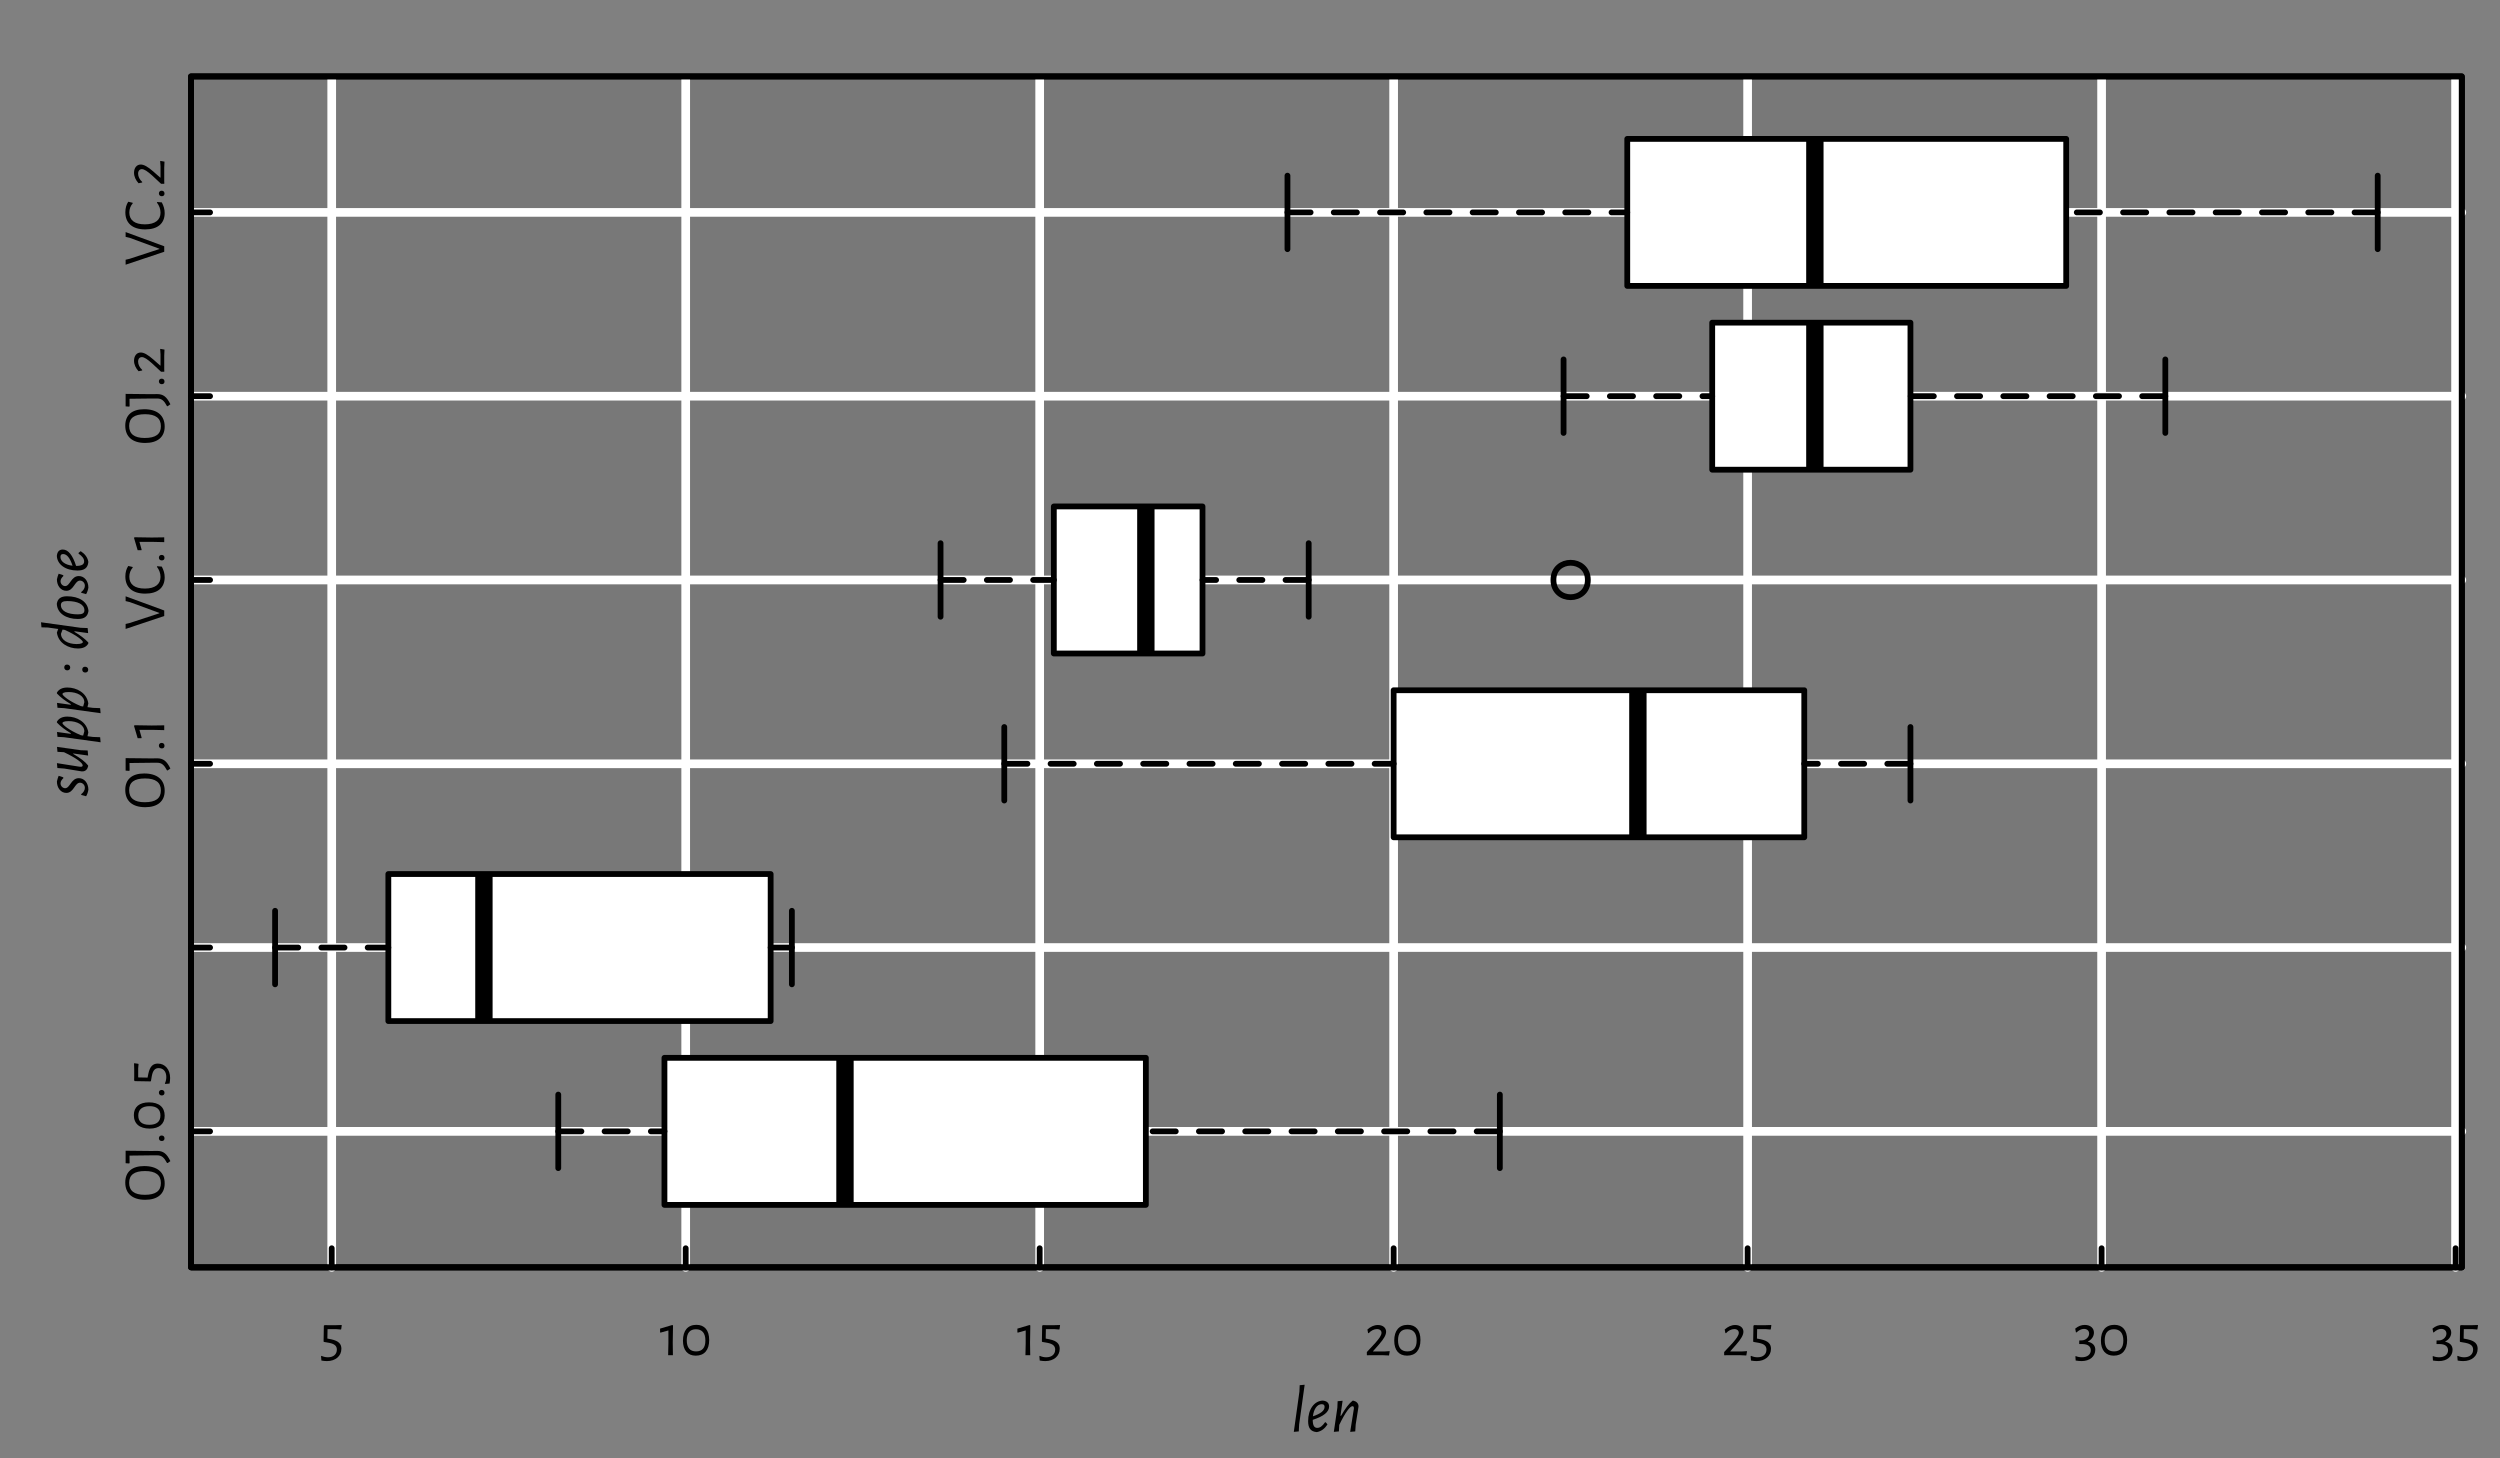 <?xml version="1.0" encoding="UTF-8"?>
<svg xmlns="http://www.w3.org/2000/svg" xmlns:xlink="http://www.w3.org/1999/xlink" width="432pt" height="252pt" viewBox="0 0 432 252" version="1.1">
<rect x="0" y="0" width="432" height="252" fill="#808080" stroke="none"/>
<defs>
<g>
<symbol overflow="visible" id="glyph0-0">
<path style="stroke:none;" d=""/>
</symbol>
<symbol overflow="visible" id="glyph0-1">
<path style="stroke:none;" d="M -6.734 -3.375 C -6.734 -1.469 -5.5 -0.391 -3.281 -0.391 C -1.141 -0.391 0.078 -1.422 0.078 -3.219 C 0.078 -5.141 -1.203 -6.219 -3.469 -6.219 C -5.562 -6.219 -6.734 -5.219 -6.734 -3.375 Z M -6.062 -3.328 C -6.062 -4.688 -5.188 -5.359 -3.312 -5.359 C -1.469 -5.359 -0.578 -4.656 -0.578 -3.281 C -0.578 -1.922 -1.469 -1.25 -3.375 -1.25 C -5.188 -1.25 -6.062 -1.953 -6.062 -3.328 Z M -6.062 -3.328 "/>
</symbol>
<symbol overflow="visible" id="glyph0-2">
<path style="stroke:none;" d="M -6.672 -2.266 L -6.672 -0.109 L -6.062 -0.062 L -5.984 -0.141 L -6 -1.422 L -2.125 -1.469 L -1.219 -1.469 C -0.422 -1.469 -0.016 -1.078 0.484 -0.141 L 0.594 -0.141 L 1.062 -0.469 C 0.438 -1.766 -0.172 -2.234 -1.234 -2.234 L -2.203 -2.219 Z M -6.672 -2.266 "/>
</symbol>
<symbol overflow="visible" id="glyph0-3">
<path style="stroke:none;" d="M -0.922 -1.203 C -0.922 -0.906 -0.719 -0.719 -0.422 -0.719 C -0.125 -0.719 0.047 -0.891 0.047 -1.172 C 0.047 -1.484 -0.141 -1.672 -0.453 -1.672 C -0.734 -1.672 -0.922 -1.484 -0.922 -1.203 Z M -0.922 -1.203 "/>
</symbol>
<symbol overflow="visible" id="glyph0-4">
<path style="stroke:none;" d="M -5.25 -2.812 C -5.25 -1.328 -4.266 -0.484 -2.516 -0.484 C -0.859 -0.484 0.078 -1.297 0.078 -2.703 C 0.078 -4.188 -0.906 -5.016 -2.625 -5.016 C -4.312 -5.016 -5.25 -4.219 -5.25 -2.812 Z M -4.484 -2.734 C -4.484 -3.797 -3.812 -4.359 -2.531 -4.359 C -1.297 -4.359 -0.656 -3.812 -0.656 -2.75 C -0.656 -1.688 -1.312 -1.141 -2.578 -1.141 C -3.844 -1.141 -4.484 -1.688 -4.484 -2.734 Z M -4.484 -2.734 "/>
</symbol>
<symbol overflow="visible" id="glyph0-5">
<path style="stroke:none;" d="M -5.219 -3.859 L -5.188 -2.906 L -5.188 -1.5 L -5.203 -0.953 L -5.094 -0.812 L -2.375 -0.766 L -2.297 -0.828 L -2.141 -1.719 C -1.953 -2.688 -1.578 -3.062 -0.969 -3.062 C -0.172 -3.062 0.359 -2.484 0.359 -1.531 C 0.359 -1.172 0.297 -0.812 0.109 -0.391 L 0.188 -0.328 L 0.922 -0.391 C 0.984 -0.703 1.016 -1.047 1.016 -1.359 C 1.016 -2.812 0.156 -3.844 -1.109 -3.844 C -1.922 -3.844 -2.469 -3.406 -2.75 -2.078 L -2.875 -1.422 L -4.5 -1.453 L -4.5 -3 L -4.438 -3.75 L -4.5 -3.812 L -5.156 -3.906 Z M -5.219 -3.859 "/>
</symbol>
<symbol overflow="visible" id="glyph0-6">
<path style="stroke:none;" d="M -5.219 -2.219 L -4.594 -0.109 L -3.938 -0.109 L -3.906 -0.203 L -4.281 -1.547 L -2.047 -1.547 L 0 -1.5 L 0 -2.328 L -2.156 -2.297 L -5.141 -2.344 Z M -5.219 -2.219 "/>
</symbol>
<symbol overflow="visible" id="glyph0-7">
<path style="stroke:none;" d="M -6.672 -5.797 L -6.672 -4.969 L -5.953 -4.797 L -0.844 -2.922 L -0.844 -2.859 L -6 -1.172 L -6.672 -1.016 L -6.672 -0.156 L 0 -2.391 L 0 -3.344 Z M -6.672 -5.797 "/>
</symbol>
<symbol overflow="visible" id="glyph0-8">
<path style="stroke:none;" d="M -6.719 -3.344 C -6.719 -1.484 -5.5 -0.391 -3.281 -0.391 C -1.125 -0.391 0.078 -1.422 0.078 -3.219 C 0.078 -3.891 -0.109 -4.469 -0.422 -5.062 L -1.219 -5.125 L -1.266 -5.031 C -0.875 -4.531 -0.641 -3.906 -0.641 -3.281 C -0.641 -2.016 -1.578 -1.266 -3.344 -1.266 C -5.125 -1.266 -6.031 -2 -6.031 -3.312 C -6.031 -3.938 -5.812 -4.469 -5.438 -4.906 L -5.469 -5 L -6.219 -5.172 C -6.547 -4.672 -6.719 -4.062 -6.719 -3.344 Z M -6.719 -3.344 "/>
</symbol>
<symbol overflow="visible" id="glyph0-9">
<path style="stroke:none;" d="M -5.219 -2.391 C -5.219 -1.734 -4.922 -1.109 -4.438 -0.578 L -3.812 -0.703 L -3.812 -0.812 C -4.25 -1.203 -4.516 -1.734 -4.516 -2.234 C -4.516 -2.734 -4.234 -3.016 -3.875 -3.016 C -3.438 -3.016 -2.906 -2.641 -2.109 -1.938 L -0.547 -0.484 L -0.016 -0.484 L 0.016 -0.547 L 0 -0.922 L 0 -3.25 L 0.047 -4.312 L -0.656 -4.438 L -0.703 -4.375 L -0.641 -3.5 L -0.641 -1.578 L -0.688 -1.547 L -1.891 -2.609 C -2.844 -3.438 -3.5 -3.812 -4.062 -3.812 C -4.766 -3.812 -5.219 -3.219 -5.219 -2.391 Z M -5.219 -2.391 "/>
</symbol>
<symbol overflow="visible" id="glyph1-0">
<path style="stroke:none;" d=""/>
</symbol>
<symbol overflow="visible" id="glyph1-1">
<path style="stroke:none;" d="M 3.859 -5.219 L 2.906 -5.188 L 1.5 -5.188 L 0.953 -5.203 L 0.812 -5.094 L 0.766 -2.375 L 0.828 -2.297 L 1.719 -2.141 C 2.688 -1.953 3.062 -1.578 3.062 -0.969 C 3.062 -0.172 2.484 0.359 1.531 0.359 C 1.172 0.359 0.812 0.297 0.391 0.109 L 0.328 0.188 L 0.391 0.922 C 0.703 0.984 1.047 1.016 1.359 1.016 C 2.812 1.016 3.844 0.156 3.844 -1.109 C 3.844 -1.922 3.406 -2.469 2.078 -2.75 L 1.422 -2.875 L 1.453 -4.5 L 3 -4.5 L 3.75 -4.438 L 3.812 -4.5 L 3.906 -5.156 Z M 3.859 -5.219 "/>
</symbol>
<symbol overflow="visible" id="glyph1-2">
<path style="stroke:none;" d="M 2.219 -5.219 L 0.109 -4.594 L 0.109 -3.938 L 0.203 -3.906 L 1.547 -4.281 L 1.547 -2.047 L 1.5 0 L 2.328 0 L 2.297 -2.156 L 2.344 -5.141 Z M 2.219 -5.219 "/>
</symbol>
<symbol overflow="visible" id="glyph1-3">
<path style="stroke:none;" d="M 2.812 -5.25 C 1.328 -5.25 0.484 -4.266 0.484 -2.516 C 0.484 -0.859 1.297 0.078 2.703 0.078 C 4.188 0.078 5.016 -0.906 5.016 -2.625 C 5.016 -4.312 4.219 -5.25 2.812 -5.25 Z M 2.734 -4.484 C 3.797 -4.484 4.359 -3.812 4.359 -2.531 C 4.359 -1.297 3.812 -0.656 2.75 -0.656 C 1.688 -0.656 1.141 -1.312 1.141 -2.578 C 1.141 -3.844 1.688 -4.484 2.734 -4.484 Z M 2.734 -4.484 "/>
</symbol>
<symbol overflow="visible" id="glyph1-4">
<path style="stroke:none;" d="M 2.391 -5.219 C 1.734 -5.219 1.109 -4.922 0.578 -4.438 L 0.703 -3.812 L 0.812 -3.812 C 1.203 -4.25 1.734 -4.516 2.234 -4.516 C 2.734 -4.516 3.016 -4.234 3.016 -3.875 C 3.016 -3.438 2.641 -2.906 1.938 -2.109 L 0.484 -0.547 L 0.484 -0.016 L 0.547 0.016 L 0.922 0 L 3.25 0 L 4.312 0.047 L 4.438 -0.656 L 4.375 -0.703 L 3.5 -0.641 L 1.578 -0.641 L 1.547 -0.688 L 2.609 -1.891 C 3.438 -2.844 3.812 -3.5 3.812 -4.062 C 3.812 -4.766 3.219 -5.219 2.391 -5.219 Z M 2.391 -5.219 "/>
</symbol>
<symbol overflow="visible" id="glyph1-5">
<path style="stroke:none;" d="M 1.984 -5.234 C 1.391 -5.234 0.859 -5.031 0.328 -4.594 L 0.453 -3.938 L 0.547 -3.938 C 0.984 -4.328 1.391 -4.547 1.828 -4.547 C 2.375 -4.547 2.734 -4.234 2.734 -3.734 C 2.734 -3.047 2.047 -2.562 1.484 -2.562 L 1.031 -2.547 L 1.016 -1.984 L 1.062 -1.922 L 1.672 -1.922 C 2.547 -1.891 3.016 -1.5 3.016 -0.844 C 3.016 -0.109 2.391 0.359 1.484 0.359 C 1.125 0.359 0.766 0.297 0.422 0.156 L 0.359 0.203 L 0.406 0.922 C 0.703 0.969 1.109 1.016 1.422 1.016 C 2.844 1.016 3.797 0.219 3.797 -0.953 C 3.797 -1.656 3.359 -2.141 2.531 -2.328 L 2.531 -2.375 C 3.25 -2.734 3.562 -3.344 3.562 -3.906 C 3.562 -4.688 2.938 -5.234 1.984 -5.234 Z M 1.984 -5.234 "/>
</symbol>
<symbol overflow="visible" id="glyph2-0">
<path style="stroke:none;" d=""/>
</symbol>
<symbol overflow="visible" id="glyph2-1">
<path style="stroke:none;" d="M 2.406 -8.094 L 1.547 -8.016 L 1.5 -6.906 L 0.531 0.047 L 1.391 -0.031 L 1.453 -1.25 Z M 2.406 -8.094 "/>
</symbol>
<symbol overflow="visible" id="glyph2-2">
<path style="stroke:none;" d="M 3.328 -1.609 C 2.859 -0.938 2.453 -0.641 1.984 -0.641 C 1.453 -0.641 1.203 -1.062 1.203 -2.031 C 3.078 -2.625 4.031 -3.406 4.031 -4.328 C 4.031 -4.906 3.688 -5.266 3.031 -5.344 L 2.938 -5.359 C 1.453 -5.297 0.406 -3.859 0.406 -1.797 C 0.406 -0.609 0.844 -0.031 1.812 0.078 L 1.953 0.078 C 2.688 -0.062 3.266 -0.5 3.75 -1.234 L 3.469 -1.594 Z M 2.75 -4.734 C 3.109 -4.734 3.25 -4.578 3.25 -4.266 C 3.25 -3.625 2.562 -3.078 1.234 -2.641 C 1.375 -3.906 1.969 -4.734 2.75 -4.734 Z M 2.75 -4.734 "/>
</symbol>
<symbol overflow="visible" id="glyph2-3">
<path style="stroke:none;" d="M 3.875 -5.344 L 3.75 -5.344 C 3.078 -4.812 2.5 -4.031 1.75 -2.734 L 1.641 -2.734 L 2.016 -5.328 L 1.156 -5.25 L 1.109 -4.125 L 0.5 0.047 L 1.375 -0.031 L 1.438 -1.156 C 2.469 -3.297 3.297 -4.391 3.719 -4.391 C 3.906 -4.391 3.969 -4.25 3.969 -4.031 L 3.953 -3.891 L 3.328 0.047 L 4.203 -0.031 L 4.281 -1.234 L 4.75 -4.203 L 4.766 -4.344 C 4.781 -4.891 4.375 -5.234 3.875 -5.344 Z M 3.875 -5.344 "/>
</symbol>
<symbol overflow="visible" id="glyph3-0">
<path style="stroke:none;" d=""/>
</symbol>
<symbol overflow="visible" id="glyph3-1">
<path style="stroke:none;" d="M -5.344 -2.531 C -5.359 -1.453 -4.688 -0.547 -3.719 -0.547 C -2.422 -0.547 -2.281 -2.312 -1.344 -2.312 C -0.938 -2.312 -0.516 -1.953 -0.516 -1.422 C -0.516 -1.016 -0.75 -0.625 -1.172 -0.312 L -1.109 -0.188 L -0.297 0.031 C -0.094 -0.328 0.031 -0.688 0.094 -1.109 C 0.078 -2.281 -0.625 -3.094 -1.562 -3.094 C -2.891 -3.094 -3.078 -1.359 -3.922 -1.359 C -4.328 -1.359 -4.719 -1.719 -4.719 -2.203 C -4.719 -2.5 -4.547 -2.812 -4.219 -3.109 L -4.266 -3.25 L -5.047 -3.5 C -5.172 -3.188 -5.266 -2.891 -5.344 -2.531 Z M -5.344 -2.531 "/>
</symbol>
<symbol overflow="visible" id="glyph3-2">
<path style="stroke:none;" d="M -5.25 -4 L -4.125 -3.938 C -1.984 -2.922 -0.891 -2.078 -0.891 -1.656 C -0.891 -1.516 -1 -1.406 -1.234 -1.422 L -1.484 -1.438 L -5.344 -2.047 L -5.266 -1.203 L -4.062 -1.109 L -1.094 -0.625 L -0.938 -0.625 C -0.406 -0.609 -0.062 -1 0.047 -1.5 L 0.047 -1.641 C -0.484 -2.312 -1.25 -2.891 -2.531 -3.641 L -2.531 -3.719 L 0.047 -3.359 L -0.031 -4.234 L -1.25 -4.281 L -5.328 -4.859 Z M -5.25 -4 "/>
</symbol>
<symbol overflow="visible" id="glyph3-3">
<path style="stroke:none;" d="M -5.344 -3.797 L -5.344 -3.641 C -4.703 -2.953 -3.875 -2.344 -2.953 -1.812 L -2.953 -1.688 L -5.328 -2.016 L -5.25 -1.172 L -4.125 -1.109 L 2.203 -0.234 L 2.125 -1.109 L 0.875 -1.156 L -0.062 -1.281 L 0.078 -1.906 L 0.078 -1.953 C -0.203 -3.766 -1.938 -4.672 -3.547 -4.672 C -4.453 -4.672 -5.016 -4.344 -5.344 -3.797 Z M -0.609 -2.125 L -0.812 -1.391 L -1.203 -1.453 C -3.312 -2.328 -4.391 -3.297 -4.391 -3.547 C -4.391 -3.688 -4.172 -3.891 -3.328 -3.891 C -1.844 -3.891 -0.609 -3.234 -0.609 -2.125 Z M -0.609 -2.125 "/>
</symbol>
<symbol overflow="visible" id="glyph3-4">
<path style="stroke:none;" d=""/>
</symbol>
<symbol overflow="visible" id="glyph3-5">
<path style="stroke:none;" d="M -4.078 -1.438 C -4.078 -1.109 -3.859 -0.922 -3.547 -0.922 C -3.25 -0.922 -3.047 -1.109 -3.047 -1.422 C -3.047 -1.719 -3.266 -1.922 -3.594 -1.922 C -3.891 -1.922 -4.078 -1.734 -4.078 -1.438 Z M -0.969 -1.062 C -0.969 -0.734 -0.766 -0.547 -0.453 -0.547 C -0.141 -0.547 0.062 -0.719 0.062 -1.031 C 0.062 -1.344 -0.156 -1.547 -0.484 -1.547 C -0.781 -1.547 -0.969 -1.359 -0.969 -1.062 Z M -0.969 -1.062 "/>
</symbol>
<symbol overflow="visible" id="glyph3-6">
<path style="stroke:none;" d="M -8.016 -4.031 L -6.906 -4 L -5.125 -3.75 L -5.344 -3.141 L -5.344 -3.078 C -5.078 -1.281 -3.328 -0.375 -1.719 -0.375 C -0.812 -0.375 -0.234 -0.672 0.078 -1.234 L 0.078 -1.422 C -0.547 -2.078 -1.375 -2.703 -2.312 -3.25 L -2.312 -3.359 L 0.047 -3.031 L -0.031 -3.906 L -1.25 -3.953 L -8.094 -4.906 Z M -0.859 -1.5 C -0.859 -1.344 -1.094 -1.141 -1.938 -1.141 C -3.422 -1.141 -4.641 -1.812 -4.641 -2.922 L -4.375 -3.641 L -4.016 -3.594 C -1.922 -2.688 -0.859 -1.734 -0.859 -1.5 Z M -0.859 -1.5 "/>
</symbol>
<symbol overflow="visible" id="glyph3-7">
<path style="stroke:none;" d="M -5.359 -2.969 C -5.266 -1.391 -3.781 -0.406 -1.719 -0.406 C -0.594 -0.406 -0.062 -0.844 0.094 -1.703 L 0.109 -1.812 C -0.031 -3.391 -1.5 -4.328 -3.609 -4.328 C -4.688 -4.328 -5.219 -3.891 -5.359 -3.062 Z M -4.656 -2.812 C -4.656 -3.297 -4.328 -3.5 -3.547 -3.5 C -1.797 -3.5 -0.594 -2.953 -0.594 -1.906 C -0.594 -1.406 -0.938 -1.203 -1.719 -1.203 C -3.484 -1.203 -4.656 -1.766 -4.656 -2.812 Z M -4.656 -2.812 "/>
</symbol>
<symbol overflow="visible" id="glyph3-8">
<path style="stroke:none;" d="M -1.609 -3.328 C -0.938 -2.859 -0.641 -2.453 -0.641 -1.984 C -0.641 -1.453 -1.062 -1.203 -2.031 -1.203 C -2.625 -3.078 -3.406 -4.031 -4.328 -4.031 C -4.906 -4.031 -5.266 -3.688 -5.344 -3.031 L -5.359 -2.938 C -5.297 -1.453 -3.859 -0.406 -1.797 -0.406 C -0.609 -0.406 -0.031 -0.844 0.078 -1.812 L 0.078 -1.953 C -0.062 -2.688 -0.5 -3.266 -1.234 -3.75 L -1.594 -3.469 Z M -4.734 -2.75 C -4.734 -3.109 -4.578 -3.25 -4.266 -3.25 C -3.625 -3.25 -3.078 -2.562 -2.641 -1.234 C -3.906 -1.375 -4.734 -1.969 -4.734 -2.75 Z M -4.734 -2.75 "/>
</symbol>
</g>
<clipPath id="clip1">
  <path d="M 33 13.199 L 426 13.199 L 426 219 L 33 219 Z M 33 13.199 "/>
</clipPath>
<clipPath id="clip2">
  <path d="M 33 13.199 L 426 13.199 L 426 220 L 33 220 Z M 33 13.199 "/>
</clipPath>
<clipPath id="clip3">
  <path d="M 56 13.199 L 59 13.199 L 59 220 L 56 220 Z M 56 13.199 "/>
</clipPath>
<clipPath id="clip4">
  <path d="M 117 13.199 L 120 13.199 L 120 220 L 117 220 Z M 117 13.199 "/>
</clipPath>
<clipPath id="clip5">
  <path d="M 178 13.199 L 181 13.199 L 181 220 L 178 220 Z M 178 13.199 "/>
</clipPath>
<clipPath id="clip6">
  <path d="M 240 13.199 L 242 13.199 L 242 220 L 240 220 Z M 240 13.199 "/>
</clipPath>
<clipPath id="clip7">
  <path d="M 301 13.199 L 303 13.199 L 303 220 L 301 220 Z M 301 13.199 "/>
</clipPath>
<clipPath id="clip8">
  <path d="M 362 13.199 L 364 13.199 L 364 220 L 362 220 Z M 362 13.199 "/>
</clipPath>
<clipPath id="clip9">
  <path d="M 423 13.199 L 426 13.199 L 426 220 L 423 220 Z M 423 13.199 "/>
</clipPath>
<clipPath id="clip10">
  <path d="M 33 194 L 426.398 194 L 426.398 197 L 33 197 Z M 33 194 "/>
</clipPath>
<clipPath id="clip11">
  <path d="M 33 162 L 426.398 162 L 426.398 165 L 33 165 Z M 33 162 "/>
</clipPath>
<clipPath id="clip12">
  <path d="M 33 131 L 426.398 131 L 426.398 133 L 33 133 Z M 33 131 "/>
</clipPath>
<clipPath id="clip13">
  <path d="M 33 99 L 426.398 99 L 426.398 101 L 33 101 Z M 33 99 "/>
</clipPath>
<clipPath id="clip14">
  <path d="M 33 67 L 426.398 67 L 426.398 70 L 33 70 Z M 33 67 "/>
</clipPath>
<clipPath id="clip15">
  <path d="M 33 35 L 426.398 35 L 426.398 38 L 33 38 Z M 33 35 "/>
</clipPath>
</defs>
<g id="surface18">
<g clip-path="url(#clip1)" clip-rule="nonzero">
<path style=" stroke:none;fill-rule:nonzero;fill:rgb(0%,0%,0%);fill-opacity:0.063;" d="M 33 13.199 L 425.398 13.199 L 425.398 219 L 33 219 Z M 33 13.199 "/>
</g>
<g clip-path="url(#clip2)" clip-rule="nonzero">
<path style="fill:none;stroke-width:1;stroke-linecap:round;stroke-linejoin:round;stroke:rgb(0%,0%,0%);stroke-opacity:1;stroke-miterlimit:10;" d="M 33 13.199 L 425.398 13.199 L 425.398 219 L 33 219 Z M 33 13.199 "/>
</g>
<g clip-path="url(#clip3)" clip-rule="nonzero">
<path style="fill:none;stroke-width:1.5;stroke-linecap:round;stroke-linejoin:round;stroke:rgb(100%,100%,100%);stroke-opacity:1;stroke-miterlimit:10;" d="M 57.32 219 L 57.32 13.199 "/>
</g>
<g clip-path="url(#clip4)" clip-rule="nonzero">
<path style="fill:none;stroke-width:1.5;stroke-linecap:round;stroke-linejoin:round;stroke:rgb(100%,100%,100%);stroke-opacity:1;stroke-miterlimit:10;" d="M 118.488 219 L 118.488 13.199 "/>
</g>
<g clip-path="url(#clip5)" clip-rule="nonzero">
<path style="fill:none;stroke-width:1.5;stroke-linecap:round;stroke-linejoin:round;stroke:rgb(100%,100%,100%);stroke-opacity:1;stroke-miterlimit:10;" d="M 179.656 219 L 179.656 13.199 "/>
</g>
<g clip-path="url(#clip6)" clip-rule="nonzero">
<path style="fill:none;stroke-width:1.5;stroke-linecap:round;stroke-linejoin:round;stroke:rgb(100%,100%,100%);stroke-opacity:1;stroke-miterlimit:10;" d="M 240.82 219 L 240.82 13.199 "/>
</g>
<g clip-path="url(#clip7)" clip-rule="nonzero">
<path style="fill:none;stroke-width:1.5;stroke-linecap:round;stroke-linejoin:round;stroke:rgb(100%,100%,100%);stroke-opacity:1;stroke-miterlimit:10;" d="M 301.988 219 L 301.988 13.199 "/>
</g>
<g clip-path="url(#clip8)" clip-rule="nonzero">
<path style="fill:none;stroke-width:1.5;stroke-linecap:round;stroke-linejoin:round;stroke:rgb(100%,100%,100%);stroke-opacity:1;stroke-miterlimit:10;" d="M 363.156 219 L 363.156 13.199 "/>
</g>
<g clip-path="url(#clip9)" clip-rule="nonzero">
<path style="fill:none;stroke-width:1.5;stroke-linecap:round;stroke-linejoin:round;stroke:rgb(100%,100%,100%);stroke-opacity:1;stroke-miterlimit:10;" d="M 424.324 219 L 424.324 13.199 "/>
</g>
<g clip-path="url(#clip10)" clip-rule="nonzero">
<path style="fill:none;stroke-width:1.5;stroke-linecap:round;stroke-linejoin:round;stroke:rgb(100%,100%,100%);stroke-opacity:1;stroke-miterlimit:10;" d="M 33 195.5 L 425.398 195.5 "/>
</g>
<g clip-path="url(#clip11)" clip-rule="nonzero">
<path style="fill:none;stroke-width:1.5;stroke-linecap:round;stroke-linejoin:round;stroke:rgb(100%,100%,100%);stroke-opacity:1;stroke-miterlimit:10;" d="M 33 163.738 L 425.398 163.738 "/>
</g>
<g clip-path="url(#clip12)" clip-rule="nonzero">
<path style="fill:none;stroke-width:1.5;stroke-linecap:round;stroke-linejoin:round;stroke:rgb(100%,100%,100%);stroke-opacity:1;stroke-miterlimit:10;" d="M 33 131.98 L 425.398 131.98 "/>
</g>
<g clip-path="url(#clip13)" clip-rule="nonzero">
<path style="fill:none;stroke-width:1.5;stroke-linecap:round;stroke-linejoin:round;stroke:rgb(100%,100%,100%);stroke-opacity:1;stroke-miterlimit:10;" d="M 33 100.219 L 425.398 100.219 "/>
</g>
<g clip-path="url(#clip14)" clip-rule="nonzero">
<path style="fill:none;stroke-width:1.5;stroke-linecap:round;stroke-linejoin:round;stroke:rgb(100%,100%,100%);stroke-opacity:1;stroke-miterlimit:10;" d="M 33 68.461 L 425.398 68.461 "/>
</g>
<g clip-path="url(#clip15)" clip-rule="nonzero">
<path style="fill:none;stroke-width:1.5;stroke-linecap:round;stroke-linejoin:round;stroke:rgb(100%,100%,100%);stroke-opacity:1;stroke-miterlimit:10;" d="M 33 36.703 L 425.398 36.703 "/>
</g>
<path style="fill:none;stroke-width:1;stroke-linecap:round;stroke-linejoin:round;stroke:rgb(0%,0%,0%);stroke-opacity:1;stroke-miterlimit:10;" d="M 33 219 L 425.398 219 L 425.398 13.199 L 33 13.199 L 33 219 "/>
<path style=" stroke:none;fill-rule:nonzero;fill:rgb(100%,100%,100%);fill-opacity:1;" d="M 114.816 208.203 L 114.816 182.793 L 198.004 182.793 L 198.004 208.203 Z M 114.816 208.203 "/>
<path style="fill:none;stroke-width:3;stroke-linecap:butt;stroke-linejoin:round;stroke:rgb(0%,0%,0%);stroke-opacity:1;stroke-miterlimit:10;" d="M 146.012 208.203 L 146.012 182.793 "/>
<path style="fill:none;stroke-width:1;stroke-linecap:round;stroke-linejoin:round;stroke:rgb(0%,0%,0%);stroke-opacity:1;stroke-dasharray:4,4;stroke-miterlimit:10;" d="M 96.469 195.5 L 114.816 195.5 "/>
<path style="fill:none;stroke-width:1;stroke-linecap:round;stroke-linejoin:round;stroke:rgb(0%,0%,0%);stroke-opacity:1;stroke-dasharray:4,4;stroke-miterlimit:10;" d="M 259.172 195.5 L 198.004 195.5 "/>
<path style="fill:none;stroke-width:1;stroke-linecap:round;stroke-linejoin:round;stroke:rgb(0%,0%,0%);stroke-opacity:1;stroke-miterlimit:10;" d="M 96.469 201.852 L 96.469 189.145 "/>
<path style="fill:none;stroke-width:1;stroke-linecap:round;stroke-linejoin:round;stroke:rgb(0%,0%,0%);stroke-opacity:1;stroke-miterlimit:10;" d="M 259.172 201.852 L 259.172 189.145 "/>
<path style="fill:none;stroke-width:1;stroke-linecap:round;stroke-linejoin:round;stroke:rgb(0%,0%,0%);stroke-opacity:1;stroke-miterlimit:10;" d="M 114.816 208.203 L 114.816 182.793 L 198.004 182.793 L 198.004 208.203 L 114.816 208.203 "/>
<path style=" stroke:none;fill-rule:nonzero;fill:rgb(100%,100%,100%);fill-opacity:1;" d="M 67.105 176.441 L 67.105 151.035 L 133.168 151.035 L 133.168 176.441 Z M 67.105 176.441 "/>
<path style="fill:none;stroke-width:3;stroke-linecap:butt;stroke-linejoin:round;stroke:rgb(0%,0%,0%);stroke-opacity:1;stroke-miterlimit:10;" d="M 83.621 176.441 L 83.621 151.035 "/>
<path style="fill:none;stroke-width:1;stroke-linecap:round;stroke-linejoin:round;stroke:rgb(0%,0%,0%);stroke-opacity:1;stroke-dasharray:4,4;stroke-miterlimit:10;" d="M 47.535 163.738 L 67.105 163.738 "/>
<path style="fill:none;stroke-width:1;stroke-linecap:round;stroke-linejoin:round;stroke:rgb(0%,0%,0%);stroke-opacity:1;stroke-dasharray:4,4;stroke-miterlimit:10;" d="M 136.836 163.738 L 133.168 163.738 "/>
<path style="fill:none;stroke-width:1;stroke-linecap:round;stroke-linejoin:round;stroke:rgb(0%,0%,0%);stroke-opacity:1;stroke-miterlimit:10;" d="M 47.535 170.09 L 47.535 157.387 "/>
<path style="fill:none;stroke-width:1;stroke-linecap:round;stroke-linejoin:round;stroke:rgb(0%,0%,0%);stroke-opacity:1;stroke-miterlimit:10;" d="M 136.836 170.09 L 136.836 157.387 "/>
<path style="fill:none;stroke-width:1;stroke-linecap:round;stroke-linejoin:round;stroke:rgb(0%,0%,0%);stroke-opacity:1;stroke-miterlimit:10;" d="M 67.105 176.441 L 67.105 151.035 L 133.168 151.035 L 133.168 176.441 L 67.105 176.441 "/>
<path style=" stroke:none;fill-rule:nonzero;fill:rgb(100%,100%,100%);fill-opacity:1;" d="M 240.82 144.684 L 240.82 119.277 L 311.777 119.277 L 311.777 144.684 Z M 240.82 144.684 "/>
<path style="fill:none;stroke-width:3;stroke-linecap:butt;stroke-linejoin:round;stroke:rgb(0%,0%,0%);stroke-opacity:1;stroke-miterlimit:10;" d="M 283.027 144.684 L 283.027 119.277 "/>
<path style="fill:none;stroke-width:1;stroke-linecap:round;stroke-linejoin:round;stroke:rgb(0%,0%,0%);stroke-opacity:1;stroke-dasharray:4,4;stroke-miterlimit:10;" d="M 173.539 131.98 L 240.82 131.98 "/>
<path style="fill:none;stroke-width:1;stroke-linecap:round;stroke-linejoin:round;stroke:rgb(0%,0%,0%);stroke-opacity:1;stroke-dasharray:4,4;stroke-miterlimit:10;" d="M 330.125 131.98 L 311.777 131.98 "/>
<path style="fill:none;stroke-width:1;stroke-linecap:round;stroke-linejoin:round;stroke:rgb(0%,0%,0%);stroke-opacity:1;stroke-miterlimit:10;" d="M 173.539 138.332 L 173.539 125.629 "/>
<path style="fill:none;stroke-width:1;stroke-linecap:round;stroke-linejoin:round;stroke:rgb(0%,0%,0%);stroke-opacity:1;stroke-miterlimit:10;" d="M 330.125 138.332 L 330.125 125.629 "/>
<path style="fill:none;stroke-width:1;stroke-linecap:round;stroke-linejoin:round;stroke:rgb(0%,0%,0%);stroke-opacity:1;stroke-miterlimit:10;" d="M 240.82 144.684 L 240.82 119.277 L 311.777 119.277 L 311.777 144.684 L 240.82 144.684 "/>
<path style=" stroke:none;fill-rule:nonzero;fill:rgb(100%,100%,100%);fill-opacity:1;" d="M 182.102 112.926 L 182.102 87.516 L 207.793 87.516 L 207.793 112.926 Z M 182.102 112.926 "/>
<path style="fill:none;stroke-width:3;stroke-linecap:butt;stroke-linejoin:round;stroke:rgb(0%,0%,0%);stroke-opacity:1;stroke-miterlimit:10;" d="M 198.004 112.926 L 198.004 87.516 "/>
<path style="fill:none;stroke-width:1;stroke-linecap:round;stroke-linejoin:round;stroke:rgb(0%,0%,0%);stroke-opacity:1;stroke-dasharray:4,4;stroke-miterlimit:10;" d="M 162.527 100.219 L 182.102 100.219 "/>
<path style="fill:none;stroke-width:1;stroke-linecap:round;stroke-linejoin:round;stroke:rgb(0%,0%,0%);stroke-opacity:1;stroke-dasharray:4,4;stroke-miterlimit:10;" d="M 226.141 100.219 L 207.793 100.219 "/>
<path style="fill:none;stroke-width:1;stroke-linecap:round;stroke-linejoin:round;stroke:rgb(0%,0%,0%);stroke-opacity:1;stroke-miterlimit:10;" d="M 162.527 106.57 L 162.527 93.867 "/>
<path style="fill:none;stroke-width:1;stroke-linecap:round;stroke-linejoin:round;stroke:rgb(0%,0%,0%);stroke-opacity:1;stroke-miterlimit:10;" d="M 226.141 106.57 L 226.141 93.867 "/>
<path style="fill:none;stroke-width:1;stroke-linecap:round;stroke-linejoin:round;stroke:rgb(0%,0%,0%);stroke-opacity:1;stroke-miterlimit:10;" d="M 182.102 112.926 L 182.102 87.516 L 207.793 87.516 L 207.793 112.926 L 182.102 112.926 "/>
<path style="fill:none;stroke-width:1;stroke-linecap:round;stroke-linejoin:round;stroke:rgb(0%,0%,0%);stroke-opacity:1;stroke-miterlimit:10;" d="M 274.379 100.219 C 274.379 104.188 268.43 104.188 268.43 100.219 C 268.43 96.254 274.379 96.254 274.379 100.219 "/>
<path style=" stroke:none;fill-rule:nonzero;fill:rgb(100%,100%,100%);fill-opacity:1;" d="M 295.871 81.164 L 295.871 55.758 L 330.125 55.758 L 330.125 81.164 Z M 295.871 81.164 "/>
<path style="fill:none;stroke-width:3;stroke-linecap:butt;stroke-linejoin:round;stroke:rgb(0%,0%,0%);stroke-opacity:1;stroke-miterlimit:10;" d="M 313.609 81.164 L 313.609 55.758 "/>
<path style="fill:none;stroke-width:1;stroke-linecap:round;stroke-linejoin:round;stroke:rgb(0%,0%,0%);stroke-opacity:1;stroke-dasharray:4,4;stroke-miterlimit:10;" d="M 270.184 68.461 L 295.871 68.461 "/>
<path style="fill:none;stroke-width:1;stroke-linecap:round;stroke-linejoin:round;stroke:rgb(0%,0%,0%);stroke-opacity:1;stroke-dasharray:4,4;stroke-miterlimit:10;" d="M 374.168 68.461 L 330.125 68.461 "/>
<path style="fill:none;stroke-width:1;stroke-linecap:round;stroke-linejoin:round;stroke:rgb(0%,0%,0%);stroke-opacity:1;stroke-miterlimit:10;" d="M 270.184 74.812 L 270.184 62.109 "/>
<path style="fill:none;stroke-width:1;stroke-linecap:round;stroke-linejoin:round;stroke:rgb(0%,0%,0%);stroke-opacity:1;stroke-miterlimit:10;" d="M 374.168 74.812 L 374.168 62.109 "/>
<path style="fill:none;stroke-width:1;stroke-linecap:round;stroke-linejoin:round;stroke:rgb(0%,0%,0%);stroke-opacity:1;stroke-miterlimit:10;" d="M 295.871 81.164 L 295.871 55.758 L 330.125 55.758 L 330.125 81.164 L 295.871 81.164 "/>
<path style=" stroke:none;fill-rule:nonzero;fill:rgb(100%,100%,100%);fill-opacity:1;" d="M 281.191 49.406 L 281.191 24 L 357.039 24 L 357.039 49.406 Z M 281.191 49.406 "/>
<path style="fill:none;stroke-width:3;stroke-linecap:butt;stroke-linejoin:round;stroke:rgb(0%,0%,0%);stroke-opacity:1;stroke-miterlimit:10;" d="M 313.609 49.406 L 313.609 24 "/>
<path style="fill:none;stroke-width:1;stroke-linecap:round;stroke-linejoin:round;stroke:rgb(0%,0%,0%);stroke-opacity:1;stroke-dasharray:4,4;stroke-miterlimit:10;" d="M 222.473 36.703 L 281.191 36.703 "/>
<path style="fill:none;stroke-width:1;stroke-linecap:round;stroke-linejoin:round;stroke:rgb(0%,0%,0%);stroke-opacity:1;stroke-dasharray:4,4;stroke-miterlimit:10;" d="M 410.867 36.703 L 357.039 36.703 "/>
<path style="fill:none;stroke-width:1;stroke-linecap:round;stroke-linejoin:round;stroke:rgb(0%,0%,0%);stroke-opacity:1;stroke-miterlimit:10;" d="M 222.473 43.055 L 222.473 30.352 "/>
<path style="fill:none;stroke-width:1;stroke-linecap:round;stroke-linejoin:round;stroke:rgb(0%,0%,0%);stroke-opacity:1;stroke-miterlimit:10;" d="M 410.867 43.055 L 410.867 30.352 "/>
<path style="fill:none;stroke-width:1;stroke-linecap:round;stroke-linejoin:round;stroke:rgb(0%,0%,0%);stroke-opacity:1;stroke-miterlimit:10;" d="M 281.191 49.406 L 281.191 24 L 357.039 24 L 357.039 49.406 L 281.191 49.406 "/>
<path style="fill:none;stroke-width:1;stroke-linecap:round;stroke-linejoin:round;stroke:rgb(0%,0%,0%);stroke-opacity:1;stroke-miterlimit:10;" d="M 36.301 195.5 L 33 195.5 "/>
<path style="fill:none;stroke-width:1;stroke-linecap:round;stroke-linejoin:round;stroke:rgb(0%,0%,0%);stroke-opacity:1;stroke-miterlimit:10;" d="M 36.301 163.738 L 33 163.738 "/>
<path style="fill:none;stroke-width:1;stroke-linecap:round;stroke-linejoin:round;stroke:rgb(0%,0%,0%);stroke-opacity:1;stroke-miterlimit:10;" d="M 36.301 131.98 L 33 131.98 "/>
<path style="fill:none;stroke-width:1;stroke-linecap:round;stroke-linejoin:round;stroke:rgb(0%,0%,0%);stroke-opacity:1;stroke-miterlimit:10;" d="M 36.301 100.219 L 33 100.219 "/>
<path style="fill:none;stroke-width:1;stroke-linecap:round;stroke-linejoin:round;stroke:rgb(0%,0%,0%);stroke-opacity:1;stroke-miterlimit:10;" d="M 36.301 68.461 L 33 68.461 "/>
<path style="fill:none;stroke-width:1;stroke-linecap:round;stroke-linejoin:round;stroke:rgb(0%,0%,0%);stroke-opacity:1;stroke-miterlimit:10;" d="M 36.301 36.703 L 33 36.703 "/>
<g style="fill:rgb(0%,0%,0%);fill-opacity:1;">
  <use xlink:href="#glyph0-1" x="28.379" y="207.715"/>
  <use xlink:href="#glyph0-2" x="28.379" y="201.111"/>
  <use xlink:href="#glyph0-3" x="28.379" y="197.887"/>
  <use xlink:href="#glyph0-4" x="28.379" y="195.505"/>
  <use xlink:href="#glyph0-3" x="28.379" y="190.014"/>
  <use xlink:href="#glyph0-5" x="28.379" y="187.632"/>
</g>
<g style="fill:rgb(0%,0%,0%);fill-opacity:1;">
  <use xlink:href="#glyph0-1" x="28.379" y="139.875"/>
  <use xlink:href="#glyph0-2" x="28.379" y="133.271"/>
  <use xlink:href="#glyph0-3" x="28.379" y="130.047"/>
  <use xlink:href="#glyph0-6" x="28.379" y="127.665"/>
</g>
<g style="fill:rgb(0%,0%,0%);fill-opacity:1;">
  <use xlink:href="#glyph0-7" x="28.379" y="108.836"/>
  <use xlink:href="#glyph0-8" x="28.379" y="102.97"/>
  <use xlink:href="#glyph0-3" x="28.379" y="97.562"/>
  <use xlink:href="#glyph0-6" x="28.379" y="95.181"/>
</g>
<g style="fill:rgb(0%,0%,0%);fill-opacity:1;">
  <use xlink:href="#glyph0-1" x="28.379" y="76.934"/>
  <use xlink:href="#glyph0-2" x="28.379" y="70.33"/>
  <use xlink:href="#glyph0-3" x="28.379" y="67.106"/>
  <use xlink:href="#glyph0-9" x="28.379" y="64.724"/>
</g>
<g style="fill:rgb(0%,0%,0%);fill-opacity:1;">
  <use xlink:href="#glyph0-7" x="28.379" y="45.898"/>
  <use xlink:href="#glyph0-8" x="28.379" y="40.033"/>
  <use xlink:href="#glyph0-3" x="28.379" y="34.625"/>
  <use xlink:href="#glyph0-9" x="28.379" y="32.243"/>
</g>
<path style="fill:none;stroke-width:1;stroke-linecap:round;stroke-linejoin:round;stroke:rgb(0%,0%,0%);stroke-opacity:1;stroke-miterlimit:10;" d="M 57.32 215.699 L 57.32 219 "/>
<path style="fill:none;stroke-width:1;stroke-linecap:round;stroke-linejoin:round;stroke:rgb(0%,0%,0%);stroke-opacity:1;stroke-miterlimit:10;" d="M 118.488 215.699 L 118.488 219 "/>
<path style="fill:none;stroke-width:1;stroke-linecap:round;stroke-linejoin:round;stroke:rgb(0%,0%,0%);stroke-opacity:1;stroke-miterlimit:10;" d="M 179.656 215.699 L 179.656 219 "/>
<path style="fill:none;stroke-width:1;stroke-linecap:round;stroke-linejoin:round;stroke:rgb(0%,0%,0%);stroke-opacity:1;stroke-miterlimit:10;" d="M 240.82 215.699 L 240.82 219 "/>
<path style="fill:none;stroke-width:1;stroke-linecap:round;stroke-linejoin:round;stroke:rgb(0%,0%,0%);stroke-opacity:1;stroke-miterlimit:10;" d="M 301.988 215.699 L 301.988 219 "/>
<path style="fill:none;stroke-width:1;stroke-linecap:round;stroke-linejoin:round;stroke:rgb(0%,0%,0%);stroke-opacity:1;stroke-miterlimit:10;" d="M 363.156 215.699 L 363.156 219 "/>
<path style="fill:none;stroke-width:1;stroke-linecap:round;stroke-linejoin:round;stroke:rgb(0%,0%,0%);stroke-opacity:1;stroke-miterlimit:10;" d="M 424.324 215.699 L 424.324 219 "/>
<g style="fill:rgb(0%,0%,0%);fill-opacity:1;">
  <use xlink:href="#glyph1-1" x="55.148" y="234.18"/>
</g>
<g style="fill:rgb(0%,0%,0%);fill-opacity:1;">
  <use xlink:href="#glyph1-2" x="113.953" y="234.18"/>
  <use xlink:href="#glyph1-3" x="117.531" y="234.18"/>
</g>
<g style="fill:rgb(0%,0%,0%);fill-opacity:1;">
  <use xlink:href="#glyph1-2" x="175.695" y="234.18"/>
  <use xlink:href="#glyph1-1" x="179.273" y="234.18"/>
</g>
<g style="fill:rgb(0%,0%,0%);fill-opacity:1;">
  <use xlink:href="#glyph1-4" x="235.707" y="234.18"/>
  <use xlink:href="#glyph1-3" x="240.439" y="234.18"/>
</g>
<g style="fill:rgb(0%,0%,0%);fill-opacity:1;">
  <use xlink:href="#glyph1-4" x="297.449" y="234.18"/>
  <use xlink:href="#glyph1-1" x="302.181" y="234.18"/>
</g>
<g style="fill:rgb(0%,0%,0%);fill-opacity:1;">
  <use xlink:href="#glyph1-5" x="358.27" y="234.18"/>
  <use xlink:href="#glyph1-3" x="362.554" y="234.18"/>
</g>
<g style="fill:rgb(0%,0%,0%);fill-opacity:1;">
  <use xlink:href="#glyph1-5" x="420.008" y="234.18"/>
  <use xlink:href="#glyph1-1" x="424.293" y="234.18"/>
</g>
<g style="fill:rgb(0%,0%,0%);fill-opacity:1;">
  <use xlink:href="#glyph2-1" x="223.039" y="247.379"/>
  <use xlink:href="#glyph2-2" x="225.638" y="247.379"/>
  <use xlink:href="#glyph2-3" x="229.985" y="247.379"/>
</g>
<g style="fill:rgb(0%,0%,0%);fill-opacity:1;">
  <use xlink:href="#glyph3-1" x="15.18" y="137.562"/>
  <use xlink:href="#glyph3-2" x="15.18" y="133.917"/>
  <use xlink:href="#glyph3-3" x="15.18" y="128.5"/>
  <use xlink:href="#glyph3-3" x="15.18" y="123.475"/>
  <use xlink:href="#glyph3-4" x="15.18" y="118.45"/>
  <use xlink:href="#glyph3-5" x="15.18" y="116.759"/>
  <use xlink:href="#glyph3-4" x="15.18" y="114.126"/>
  <use xlink:href="#glyph3-6" x="15.18" y="112.435"/>
  <use xlink:href="#glyph3-7" x="15.18" y="107.364"/>
  <use xlink:href="#glyph3-1" x="15.18" y="102.637"/>
  <use xlink:href="#glyph3-8" x="15.18" y="98.992"/>
</g>
<path style="fill:none;stroke-width:1;stroke-linecap:round;stroke-linejoin:round;stroke:rgb(0%,0%,0%);stroke-opacity:1;stroke-miterlimit:10;" d="M 33 219 L 425.398 219 L 425.398 13.199 L 33 13.199 L 33 219 "/>
</g>
</svg>
